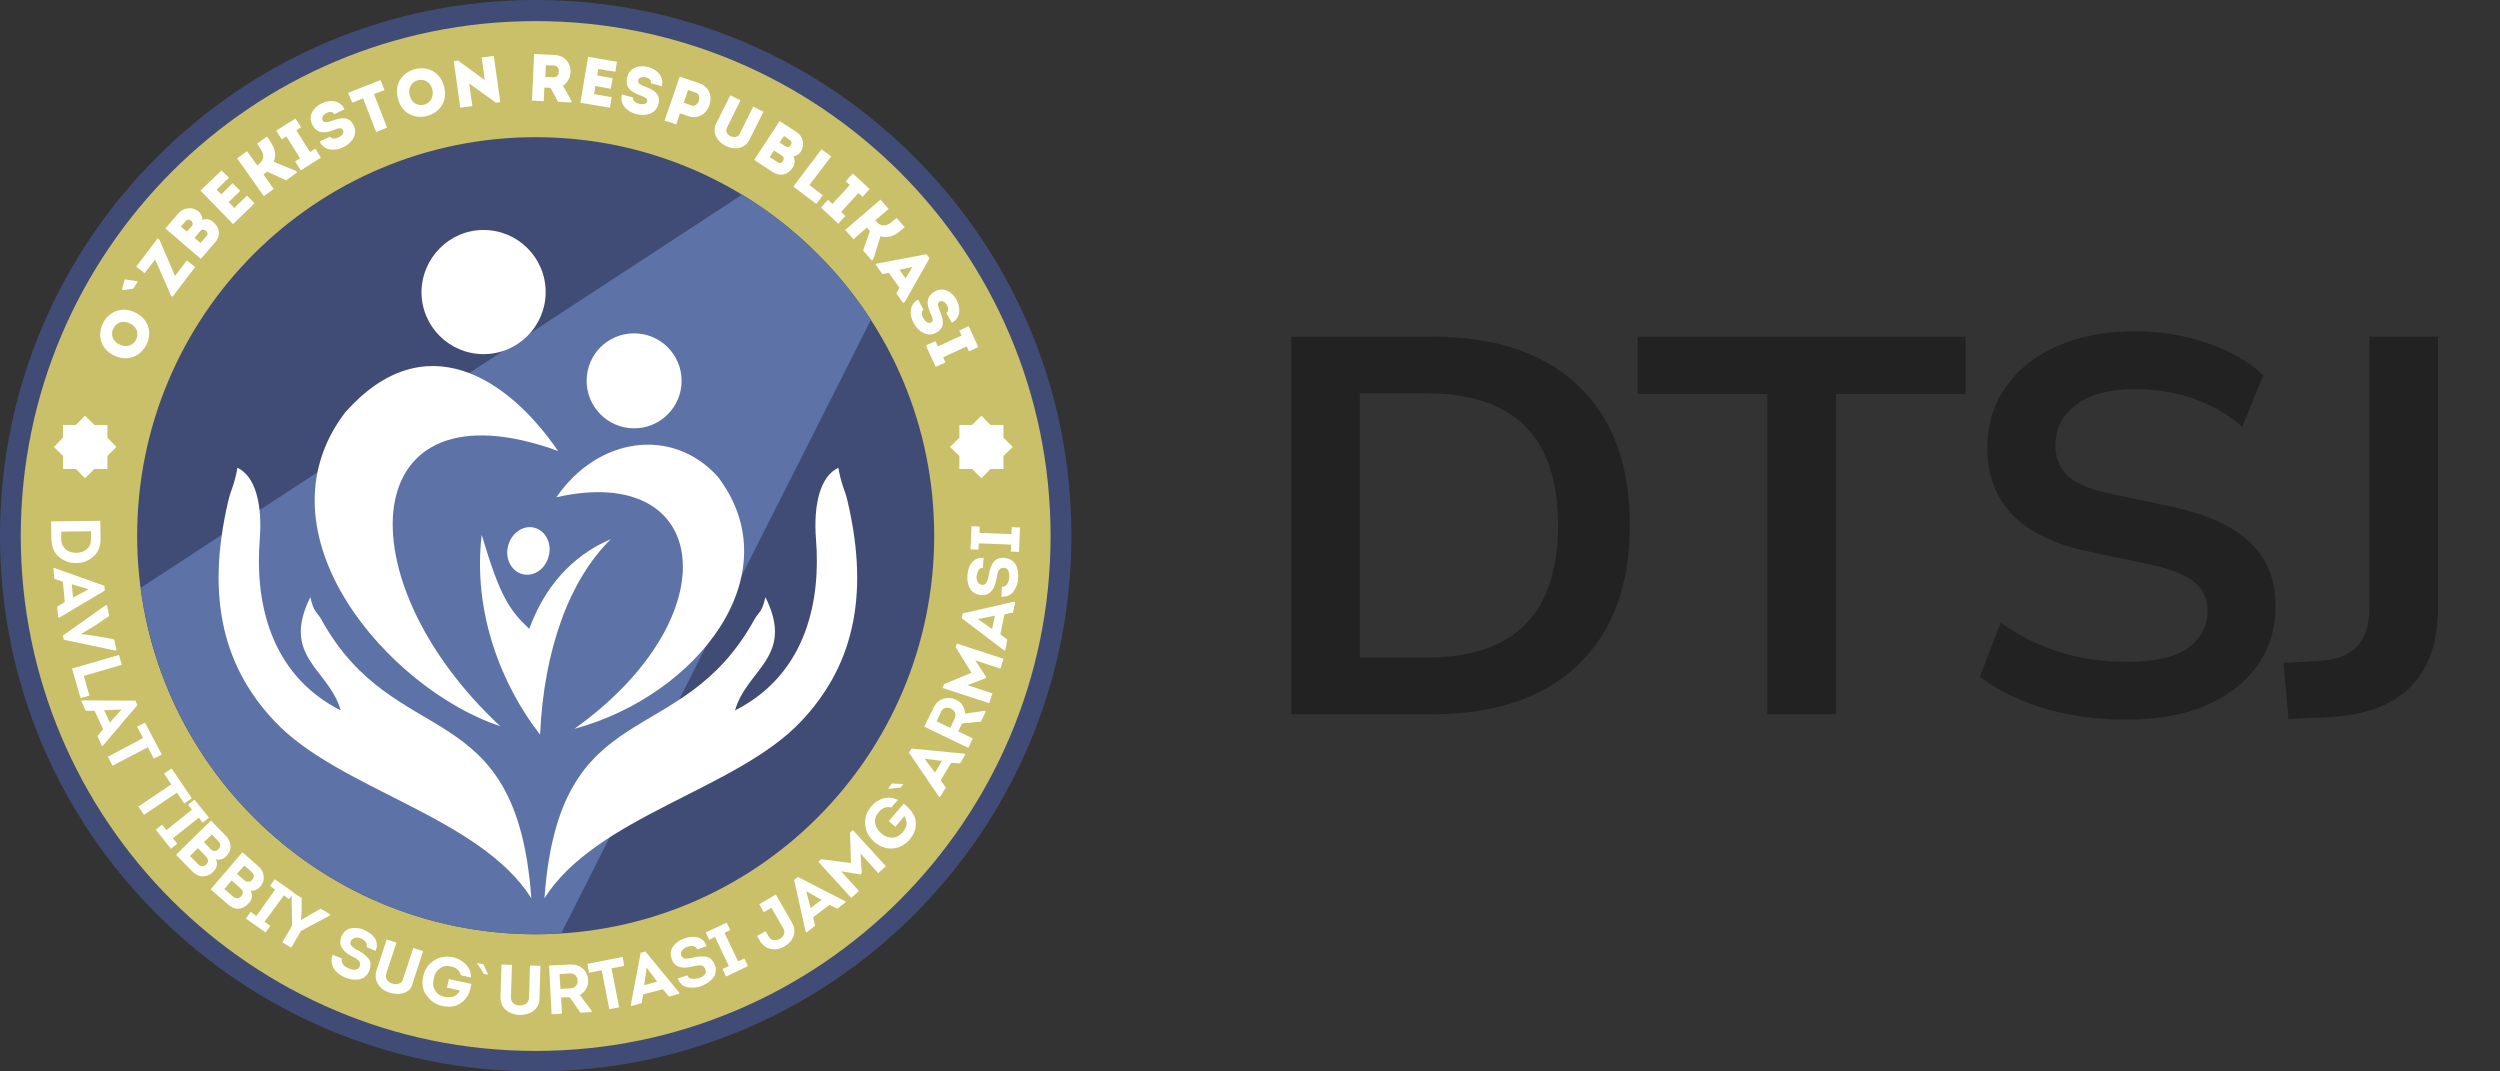 <svg width="112" height="48" viewBox="0 0 112 48" fill="none" xmlns="http://www.w3.org/2000/svg">
<rect x="0" y="0" width="112" height="48" fill="#333333" stroke="none"/>
<g clip-path="url(#clip0_3969_676)">
<path fill-rule="evenodd" clip-rule="evenodd" d="M40.964 7.036C36.626 2.684 30.633 0 24 0C17.367 0 11.374 2.684 7.036 7.036C2.684 11.374 0 17.367 0 24C0 30.633 2.684 36.626 7.036 40.964C11.374 45.302 17.381 48 24 48C30.633 48 36.626 45.316 40.964 40.964C45.302 36.626 48 30.619 48 24C48 17.367 45.316 11.374 40.964 7.036Z" fill="#404C75"/>
<path fill-rule="evenodd" clip-rule="evenodd" d="M23.998 0.945C30.366 0.945 36.123 3.532 40.309 7.703C44.48 11.875 47.066 17.645 47.066 24.014C47.066 30.382 44.48 36.139 40.309 40.324C36.137 44.496 30.366 47.082 23.998 47.082C17.63 47.082 11.873 44.496 7.688 40.324C3.516 36.153 0.93 30.382 0.93 24.014C0.93 17.645 3.516 11.889 7.688 7.703C11.873 3.518 17.63 0.945 23.998 0.945Z" fill="#C9C069"/>
<path fill-rule="evenodd" clip-rule="evenodd" d="M36.624 11.375C33.398 8.149 28.935 6.146 23.998 6.146C19.062 6.146 14.599 8.149 11.373 11.375C8.147 14.601 6.145 19.064 6.145 24C6.145 28.937 8.147 33.4 11.373 36.626C14.599 39.852 19.062 41.855 23.998 41.855C28.935 41.855 33.398 39.852 36.624 36.626C39.85 33.4 41.852 28.937 41.852 24C41.852 19.064 39.864 14.601 36.624 11.375Z" fill="#404C75"/>
<path fill-rule="evenodd" clip-rule="evenodd" d="M36.627 11.375C35.612 10.36 34.486 9.47 33.249 8.719L6.301 26.336C6.829 30.327 8.665 33.915 11.376 36.626C14.602 39.852 19.066 41.854 24.002 41.854C24.391 41.854 24.767 41.84 25.142 41.813L39.019 14.322C38.324 13.266 37.531 12.264 36.627 11.375Z" fill="#5D72A7"/>
<path fill-rule="evenodd" clip-rule="evenodd" d="M10.636 20.955C11.442 21.331 11.762 22.596 11.637 24.167C11.428 26.781 11.985 30.16 15.266 31.829C14.738 29.965 12.569 29.437 13.903 26.753C14.056 27.449 14.223 27.435 14.39 27.741C17.7 33.762 23.136 30.967 23.804 40.241C21.468 36.556 15.183 35.374 12.304 32.315C10.121 30.007 9.162 26.934 10.233 22.415C10.344 21.942 10.511 21.706 10.636 20.955Z" fill="white"/>
<path fill-rule="evenodd" clip-rule="evenodd" d="M25 20.204C15.948 16.922 15.322 25.933 22.414 32.537C17.436 30.883 11.332 23.916 15.461 18.479C18.993 14.489 22.734 16.894 25 20.204Z" fill="white"/>
<path fill-rule="evenodd" clip-rule="evenodd" d="M24.93 22.276C31.868 20.705 32.772 27.616 25.736 32.65C31.187 31.176 35.511 25.767 32.16 21.359C30.102 19.078 26.751 19.607 24.93 22.276Z" fill="white"/>
<path fill-rule="evenodd" clip-rule="evenodd" d="M21.664 10.303C23.193 10.303 24.445 11.54 24.445 13.084C24.445 14.613 23.207 15.865 21.664 15.865C20.134 15.865 18.883 14.627 18.883 13.084C18.897 11.554 20.134 10.303 21.664 10.303Z" fill="white"/>
<path fill-rule="evenodd" clip-rule="evenodd" d="M28.409 14.934C29.591 14.934 30.536 15.893 30.536 17.061C30.536 18.243 29.577 19.189 28.409 19.189C27.227 19.189 26.281 18.229 26.281 17.061C26.281 15.879 27.227 14.934 28.409 14.934Z" fill="white"/>
<path fill-rule="evenodd" clip-rule="evenodd" d="M21.582 23.959C21.165 27.421 22.472 30.703 24.196 32.914C24.363 29.104 25.517 25.961 27.367 24.154C26.087 24.696 24.572 25.822 23.71 28.172C22.82 27.338 22.389 26.698 21.582 23.959Z" fill="white"/>
<path fill-rule="evenodd" clip-rule="evenodd" d="M23.93 23.639C24.431 23.765 24.737 24.335 24.584 24.905C24.445 25.489 23.916 25.85 23.416 25.725C22.915 25.6 22.609 25.03 22.762 24.46C22.901 23.89 23.43 23.514 23.93 23.639Z" fill="white"/>
<path fill-rule="evenodd" clip-rule="evenodd" d="M37.559 20.955C36.752 21.331 36.432 22.596 36.557 24.167C36.766 26.781 36.21 30.16 32.928 31.829C33.457 29.965 35.626 29.437 34.291 26.753C34.138 27.449 33.971 27.435 33.804 27.741C30.495 33.762 25.058 30.967 24.391 40.241C26.727 36.556 33.012 35.374 35.89 32.315C38.073 30.007 39.033 26.934 37.962 22.415C37.851 21.942 37.684 21.706 37.559 20.955Z" fill="white"/>
<path d="M42.256 16.005L43.312 15.518L43.41 15.741C43.577 15.671 43.674 15.616 43.827 15.546C43.688 15.24 43.549 14.934 43.396 14.615C43.229 14.684 43.132 14.74 42.979 14.809L43.076 15.032L42.019 15.518L41.908 15.282C41.741 15.352 41.644 15.407 41.477 15.477C41.63 15.796 41.769 16.116 41.922 16.436C42.089 16.367 42.186 16.311 42.353 16.241L42.256 16.005ZM41.38 13.878C41.296 13.725 41.213 13.586 41.13 13.419C40.323 13.85 41.157 15.338 41.936 14.907C42.395 14.656 42.242 14.267 42.089 13.892C42.019 13.711 41.964 13.558 42.117 13.502C42.339 13.405 42.631 13.878 42.395 14.017C42.478 14.17 42.548 14.295 42.645 14.462C43.438 14.031 42.659 12.612 41.88 13.057C41.491 13.28 41.491 13.613 41.686 14.031C41.783 14.225 41.839 14.378 41.714 14.448C41.463 14.573 41.143 14.003 41.38 13.878ZM40.573 12.473L40.295 12.084L40.879 11.959L40.573 12.473ZM40.156 13.141L40.462 13.572L40.532 13.53L41.644 11.569L41.505 11.389L39.294 11.806L39.224 11.848L39.53 12.279L39.822 12.223L40.295 12.89L40.156 13.141ZM38.237 10.721L38.835 10.193C38.877 10.248 38.919 10.29 38.974 10.346L38.668 11.222L39.058 11.667L39.127 11.611L39.447 10.582C39.92 10.721 40.212 10.457 40.532 10.179C40.406 10.04 40.295 9.901 40.17 9.762C39.878 10.012 39.586 10.304 39.238 9.901L39.211 9.873L39.809 9.359C39.683 9.219 39.572 9.08 39.447 8.941L37.862 10.304C38.001 10.443 38.112 10.582 38.237 10.721ZM37.681 9.498L38.46 8.649L38.641 8.816C38.766 8.677 38.835 8.608 38.96 8.469C38.71 8.232 38.46 8.01 38.209 7.773C38.084 7.898 38.015 7.982 37.89 8.121L38.07 8.288L37.292 9.136L37.097 8.955C36.972 9.08 36.902 9.164 36.777 9.303C37.041 9.539 37.292 9.776 37.556 10.026C37.681 9.887 37.751 9.803 37.876 9.678L37.681 9.498ZM37.236 7.009C37.097 6.897 36.944 6.786 36.805 6.689L35.54 8.357C35.873 8.608 36.235 8.886 36.569 9.136C36.68 8.997 36.749 8.9 36.861 8.747L36.263 8.288C36.805 7.579 36.583 7.871 37.236 7.009ZM35.387 6.272C35.568 6.397 35.373 6.675 35.206 6.564L34.928 6.383L35.123 6.091L35.387 6.272ZM35.039 6.981C35.22 7.106 35.025 7.398 34.844 7.273L34.483 7.036L34.678 6.744L35.039 6.981ZM35.873 6.8C36.068 6.494 35.985 6.105 35.679 5.91L34.928 5.423L33.788 7.162L34.608 7.704C34.97 7.94 35.317 7.815 35.512 7.509C35.609 7.356 35.637 7.175 35.54 7.009C35.679 6.995 35.804 6.897 35.873 6.8ZM32.731 6.105C32.592 6.035 32.481 5.882 32.564 5.729L33.176 4.492C33.023 4.422 32.87 4.339 32.717 4.269L32.091 5.521C31.883 5.938 32.133 6.355 32.508 6.536C32.898 6.73 33.37 6.675 33.579 6.258L34.205 5.006C34.052 4.937 33.899 4.853 33.746 4.77L33.134 6.007C33.051 6.16 32.87 6.16 32.731 6.105ZM30.993 4.728L30.631 4.603C30.687 4.436 30.77 4.2 30.826 4.033C30.937 4.075 31.076 4.116 31.187 4.158C31.479 4.269 31.271 4.825 30.993 4.728ZM30.297 5.576L30.464 5.076L30.826 5.201C31.771 5.521 32.272 4.061 31.326 3.727C31.034 3.63 30.742 3.532 30.45 3.435C30.228 4.102 29.992 4.756 29.769 5.409C29.95 5.451 30.131 5.507 30.297 5.576ZM28.365 4.367C28.184 4.325 28.045 4.283 27.864 4.228C27.614 5.117 29.255 5.535 29.491 4.686C29.63 4.186 29.255 4.019 28.865 3.866C28.684 3.797 28.546 3.727 28.601 3.574C28.684 3.338 29.227 3.463 29.157 3.727C29.338 3.769 29.463 3.81 29.644 3.866C29.894 3.004 28.323 2.573 28.101 3.449C27.989 3.894 28.239 4.116 28.671 4.269C28.865 4.339 29.032 4.408 28.99 4.547C28.935 4.798 28.295 4.631 28.365 4.367ZM27.642 2.768C27.155 2.684 26.835 2.628 26.349 2.545C26.237 3.226 26.112 3.922 26.001 4.603C26.474 4.686 26.835 4.742 27.322 4.825C27.35 4.673 27.377 4.506 27.405 4.353C27.099 4.297 26.919 4.269 26.613 4.214C26.64 4.089 26.654 3.977 26.668 3.852L27.363 3.977C27.391 3.824 27.419 3.671 27.447 3.505L26.752 3.379L26.807 3.087C27.113 3.143 27.266 3.171 27.572 3.213C27.586 3.073 27.614 2.921 27.642 2.768ZM24.805 3.463L24.43 3.449C24.444 3.282 24.444 3.101 24.457 2.921C24.582 2.921 24.708 2.934 24.833 2.934C25.125 2.962 25.097 3.477 24.805 3.463ZM25.222 3.838C25.765 3.505 25.667 2.503 24.847 2.462C24.541 2.448 24.235 2.434 23.929 2.42C23.901 3.115 23.86 3.81 23.832 4.506C23.998 4.52 24.193 4.52 24.36 4.533L24.388 3.922L24.666 3.936L25 4.561L25.598 4.589V4.506L25.222 3.838ZM22.219 4.603L22.413 4.575L22.121 2.503C21.941 2.531 21.76 2.559 21.579 2.573L21.718 3.588L20.522 2.712L20.328 2.74L20.62 4.825C20.8 4.798 20.981 4.77 21.162 4.756L21.023 3.741L22.219 4.603ZM18.353 4.269C18.172 3.546 19.187 3.282 19.368 4.005C19.549 4.742 18.534 5.006 18.353 4.269ZM19.897 3.88C19.535 2.476 17.463 3.018 17.825 4.408C18.172 5.813 20.258 5.284 19.897 3.88ZM16.267 4.408L16.851 5.91C17.018 5.841 17.185 5.785 17.338 5.715L16.754 4.214L17.227 4.033C17.171 3.88 17.116 3.741 17.046 3.588L15.6 4.158C15.655 4.311 15.711 4.45 15.781 4.603L16.267 4.408ZM14.793 6.119C14.627 6.202 14.488 6.258 14.321 6.341C14.71 7.175 16.239 6.425 15.85 5.632C15.628 5.159 15.238 5.284 14.835 5.423C14.654 5.479 14.501 5.521 14.446 5.368C14.362 5.131 14.849 4.867 14.974 5.117C15.141 5.034 15.266 4.978 15.433 4.895C15.058 4.075 13.584 4.77 13.987 5.576C14.182 5.98 14.529 5.994 14.946 5.827C15.141 5.743 15.308 5.702 15.364 5.827C15.503 6.077 14.905 6.355 14.793 6.119ZM13.89 6.814L13.278 5.841L13.486 5.702C13.389 5.549 13.333 5.451 13.236 5.312C12.944 5.493 12.666 5.674 12.374 5.854C12.471 6.007 12.527 6.091 12.624 6.244L12.833 6.119L13.445 7.092L13.222 7.231C13.319 7.384 13.375 7.467 13.473 7.634C13.778 7.44 14.07 7.259 14.376 7.064C14.279 6.911 14.223 6.814 14.126 6.661L13.89 6.814ZM12.263 8.469L11.804 7.815C11.86 7.773 11.915 7.732 11.971 7.69L12.819 8.079L13.306 7.732L13.264 7.662L12.263 7.245C12.444 6.786 12.207 6.466 11.957 6.119C11.804 6.23 11.651 6.327 11.512 6.438C11.734 6.758 11.998 7.064 11.554 7.384L11.526 7.412L11.067 6.772C10.914 6.883 10.775 6.981 10.622 7.092L11.818 8.788C11.971 8.677 12.11 8.58 12.263 8.469ZM9.927 7.634C9.579 7.968 9.329 8.204 8.981 8.538C9.468 9.039 9.954 9.539 10.441 10.04C10.789 9.706 11.053 9.456 11.401 9.108C11.289 8.997 11.178 8.872 11.067 8.761C10.844 8.983 10.705 9.108 10.497 9.317C10.413 9.233 10.33 9.136 10.246 9.053L10.761 8.552C10.65 8.441 10.539 8.33 10.427 8.204L9.913 8.705L9.704 8.496C9.927 8.288 10.038 8.177 10.26 7.954C10.149 7.871 10.038 7.746 9.927 7.634ZM8.328 9.901C8.467 9.734 8.731 9.956 8.592 10.123L8.369 10.374L8.105 10.151L8.328 9.901ZM8.981 10.346C9.12 10.179 9.398 10.415 9.259 10.568L8.981 10.888L8.717 10.652L8.981 10.346ZM8.912 9.484C8.634 9.247 8.23 9.289 7.994 9.553L7.41 10.235L8.995 11.597L9.635 10.86C9.913 10.54 9.829 10.179 9.551 9.943C9.412 9.817 9.245 9.776 9.065 9.859C9.078 9.72 8.995 9.567 8.912 9.484ZM7.062 10.68L6.103 11.945C6.242 12.056 6.339 12.126 6.478 12.237L6.951 11.625L7.66 13.238L7.73 13.294L8.745 11.959C8.606 11.848 8.508 11.778 8.369 11.667L7.841 12.362L7.146 10.749L7.062 10.68ZM6.172 12.626L6.131 12.598L5.588 12.515L5.463 12.974L5.505 13.002L5.964 12.932L6.172 12.626ZM5.352 15.435C4.671 15.101 5.143 14.156 5.825 14.489C6.506 14.823 6.033 15.769 5.352 15.435ZM6.061 14.003C4.768 13.363 3.808 15.282 5.102 15.922C6.409 16.561 7.368 14.642 6.061 14.003Z" fill="white"/>
<path d="M4.491 23.332L4.506 24.142C4.506 24.469 4.406 24.739 4.193 24.923C3.98 25.122 3.724 25.222 3.426 25.222C3.127 25.236 2.872 25.137 2.644 24.952C2.417 24.767 2.317 24.497 2.303 24.17L2.289 23.36L4.491 23.332ZM2.744 23.815V24.156C2.744 24.341 2.815 24.497 2.943 24.611C3.071 24.724 3.241 24.767 3.426 24.767C3.61 24.767 3.767 24.71 3.895 24.597C4.022 24.483 4.079 24.341 4.079 24.142V23.801L2.744 23.815Z" fill="white"/>
<path d="M45.313 23.929L45.328 23.617L45.697 23.631L45.654 24.725L45.285 24.711L45.299 24.398L43.85 24.341L43.836 24.626L43.48 24.611L43.523 23.574L43.892 23.588L43.878 23.873L45.313 23.929Z" fill="white"/>
<path d="M2.902 26.97L2.817 26.06L2.433 25.932L2.391 25.449H2.447L4.678 26.245L4.692 26.458L2.661 27.666H2.604L2.561 27.183L2.902 26.97ZM3.968 26.401L3.215 26.174L3.272 26.771L3.968 26.401Z" fill="white"/>
<path d="M44.859 26.729L44.887 26.288C44.987 26.288 45.058 26.246 45.115 26.175C45.172 26.09 45.2 25.99 45.214 25.877C45.228 25.592 45.157 25.45 44.973 25.436C44.93 25.436 44.887 25.436 44.845 25.464C44.802 25.479 44.774 25.507 44.759 25.535C44.745 25.564 44.717 25.592 44.703 25.649C44.688 25.692 44.674 25.734 44.674 25.777C44.674 25.805 44.66 25.848 44.646 25.905C44.56 26.431 44.333 26.686 43.964 26.658C43.736 26.644 43.566 26.544 43.467 26.388C43.367 26.218 43.324 26.019 43.339 25.777C43.353 25.663 43.367 25.564 43.395 25.479C43.424 25.379 43.467 25.294 43.523 25.223C43.58 25.152 43.651 25.081 43.751 25.038C43.836 24.996 43.95 24.981 44.063 24.996L44.035 25.436C43.95 25.436 43.879 25.479 43.836 25.55C43.793 25.621 43.765 25.706 43.751 25.805C43.736 25.905 43.765 25.99 43.807 26.075C43.85 26.146 43.907 26.189 43.992 26.203C44.077 26.203 44.148 26.175 44.191 26.104C44.234 26.033 44.262 25.933 44.291 25.805C44.319 25.678 44.333 25.564 44.362 25.479C44.39 25.393 44.433 25.308 44.475 25.223C44.532 25.138 44.603 25.081 44.688 25.038C44.774 24.996 44.887 24.981 45.001 24.996C45.129 25.01 45.228 25.038 45.314 25.095C45.399 25.152 45.47 25.223 45.513 25.308C45.555 25.393 45.584 25.493 45.598 25.592C45.612 25.692 45.626 25.805 45.612 25.919C45.598 26.161 45.513 26.36 45.385 26.53C45.257 26.672 45.086 26.743 44.859 26.729Z" fill="white"/>
<path d="M3.626 28.404L4.365 28.504L5.118 28.646L5.218 29.129L5.147 29.143L2.859 28.66L2.816 28.475L4.72 27.125L4.791 27.111L4.891 27.594L4.266 28.021L3.626 28.404Z" fill="white"/>
<path d="M45 27.523L44.816 28.419L45.128 28.66L45.029 29.143L44.972 29.129L43.082 27.694L43.125 27.481L45.426 26.955L45.483 26.969L45.384 27.438L45 27.523ZM43.807 27.736L44.446 28.177L44.574 27.58L43.807 27.736Z" fill="white"/>
<path d="M5.457 29.782L3.752 30.28L4.008 31.16L3.61 31.274L3.227 29.953L5.329 29.342L5.457 29.782Z" fill="white"/>
<path d="M4.621 32.668L4.237 31.844H3.84L3.641 31.403L3.697 31.375L6.07 31.389L6.156 31.588L4.621 33.393L4.564 33.421L4.365 32.981L4.621 32.668ZM5.445 31.787L4.664 31.816L4.919 32.37L5.445 31.787Z" fill="white"/>
<path d="M43.523 30.139L42.813 28.988L42.87 28.832L44.959 29.514L44.816 29.954L43.694 29.585L44.177 30.324L44.163 30.381L43.339 30.693L44.461 31.063L44.319 31.503L42.23 30.821L42.287 30.651L43.523 30.139Z" fill="white"/>
<path d="M6.409 33.065L6.139 32.554L6.494 32.369L7.247 33.804L6.892 33.989L6.622 33.477L5.045 34.301L4.832 33.904L6.409 33.065Z" fill="white"/>
<path d="M43.239 31.971L44.106 31.844L44.163 31.872L43.95 32.327L43.097 32.412L42.926 32.767L43.58 33.08L43.381 33.506L41.406 32.554L41.818 31.716C41.918 31.503 42.074 31.36 42.259 31.304C42.458 31.247 42.642 31.261 42.827 31.346C42.955 31.403 43.054 31.488 43.126 31.602C43.197 31.716 43.225 31.844 43.239 31.971ZM42.571 32.611L42.77 32.185C42.813 32.099 42.813 32.014 42.785 31.929C42.756 31.844 42.685 31.787 42.6 31.744C42.514 31.701 42.429 31.701 42.344 31.716C42.259 31.744 42.202 31.801 42.159 31.886L41.96 32.312L42.571 32.611Z" fill="white"/>
<path d="M7.673 35.14L7.346 34.657L7.687 34.43L8.597 35.765L8.256 35.993L7.929 35.51L6.451 36.504L6.195 36.135L7.673 35.14Z" fill="white"/>
<path d="M42.612 34.175L42.144 34.956L42.371 35.283L42.115 35.709L42.058 35.681L40.723 33.72L40.836 33.535L43.195 33.763L43.252 33.791L43.01 34.203L42.612 34.175ZM41.419 33.99L41.888 34.615L42.2 34.089L41.419 33.99Z" fill="white"/>
<path d="M39.956 35.098L40.467 35.126L40.353 35.282L39.785 35.339L39.956 35.098Z" fill="white"/>
<path d="M7.744 37.556L7.943 37.797L7.659 38.025L6.977 37.172L7.261 36.945L7.46 37.186L8.596 36.277L8.426 36.05L8.71 35.822L9.364 36.632L9.079 36.859L8.909 36.632L7.744 37.556Z" fill="white"/>
<path d="M10.117 38.38C10.061 38.436 9.99 38.479 9.919 38.493C9.833 38.522 9.762 38.522 9.677 38.493C9.762 38.706 9.72 38.891 9.549 39.062C9.407 39.204 9.251 39.26 9.08 39.26C8.91 39.26 8.753 39.175 8.597 39.019L7.887 38.294L9.45 36.76L10.103 37.428C10.245 37.57 10.316 37.726 10.331 37.911C10.331 38.081 10.259 38.237 10.117 38.38ZM9.208 38.351L8.867 37.996L8.512 38.351L8.881 38.721C8.938 38.777 8.995 38.806 9.052 38.806C9.109 38.806 9.18 38.792 9.237 38.735C9.308 38.664 9.336 38.593 9.322 38.522C9.293 38.465 9.265 38.408 9.208 38.351ZM9.791 37.697L9.492 37.385L9.137 37.726L9.435 38.038C9.492 38.095 9.549 38.124 9.606 38.124C9.663 38.124 9.72 38.11 9.776 38.053C9.833 37.996 9.862 37.939 9.862 37.868C9.876 37.811 9.847 37.754 9.791 37.697Z" fill="white"/>
<path d="M39.162 37.712C38.992 37.556 38.864 37.385 38.807 37.186C38.75 36.987 38.736 36.803 38.779 36.618C38.821 36.433 38.907 36.277 39.034 36.12C39.191 35.936 39.375 35.822 39.589 35.765C39.802 35.709 40.015 35.737 40.228 35.836L39.93 36.177C39.716 36.12 39.517 36.191 39.361 36.391C39.233 36.547 39.176 36.703 39.205 36.874C39.233 37.044 39.319 37.2 39.475 37.328C39.631 37.47 39.802 37.527 39.972 37.527C40.143 37.527 40.299 37.442 40.427 37.3C40.541 37.172 40.597 37.058 40.612 36.945C40.626 36.831 40.597 36.703 40.512 36.561L40.114 37.044L39.816 36.788L40.484 36.007C40.683 36.163 40.825 36.305 40.91 36.462C41.024 36.66 41.052 36.859 41.024 37.058C40.981 37.257 40.896 37.442 40.754 37.612C40.555 37.84 40.299 37.982 40.015 38.01C39.731 38.039 39.418 37.939 39.162 37.712Z" fill="white"/>
<path d="M11.654 39.728C11.597 39.785 11.54 39.842 11.455 39.87C11.384 39.899 11.299 39.913 11.228 39.899C11.327 40.098 11.299 40.297 11.143 40.467C11.015 40.609 10.858 40.695 10.702 40.709C10.531 40.723 10.361 40.652 10.205 40.51L9.438 39.842L10.858 38.18L11.555 38.791C11.711 38.919 11.796 39.075 11.81 39.245C11.839 39.416 11.782 39.572 11.654 39.728ZM10.745 39.771L10.375 39.444L10.049 39.828L10.446 40.169C10.503 40.226 10.574 40.24 10.631 40.24C10.688 40.24 10.745 40.212 10.802 40.155C10.873 40.084 10.887 40.013 10.873 39.927C10.844 39.885 10.816 39.828 10.745 39.771ZM11.27 39.061L10.944 38.776L10.617 39.146L10.944 39.43C11 39.487 11.072 39.501 11.128 39.501C11.185 39.501 11.242 39.473 11.299 39.416C11.356 39.359 11.37 39.288 11.37 39.231C11.37 39.174 11.327 39.117 11.27 39.061Z" fill="white"/>
<path d="M38.124 38.663L38.081 37.299L38.209 37.185L39.687 38.805L39.346 39.118L38.55 38.237L38.607 39.118L38.55 39.175L37.683 39.033L38.479 39.914L38.138 40.226L36.66 38.606L36.788 38.493L38.124 38.663Z" fill="white"/>
<path d="M11.854 41.293L12.11 41.477L11.896 41.776L11.016 41.151L11.229 40.852L11.485 41.037L12.323 39.858L12.095 39.687L12.309 39.389L13.161 39.985L12.948 40.284L12.721 40.113L11.854 41.293Z" fill="white"/>
<path d="M37.155 40.539L36.431 41.093L36.516 41.477L36.132 41.776L36.09 41.733L35.578 39.417L35.749 39.289L37.852 40.369L37.894 40.411L37.511 40.71L37.155 40.539ZM36.118 39.928L36.317 40.681L36.8 40.312L36.118 39.928Z" fill="white"/>
<path d="M13.487 41.221L13.913 40.965L14.368 40.709L14.794 40.965L14.765 41.022L13.487 41.704L13.046 42.457L12.648 42.216L13.089 41.463L13.06 40.028L13.089 39.971L13.515 40.227V40.766L13.487 41.221Z" fill="white"/>
<path d="M34.756 40.07L35.481 41.335C35.595 41.534 35.623 41.733 35.552 41.932C35.481 42.13 35.339 42.287 35.14 42.401C34.941 42.514 34.742 42.557 34.529 42.514C34.33 42.471 34.174 42.358 34.046 42.159L33.918 41.932L34.302 41.718L34.429 41.946C34.486 42.045 34.557 42.102 34.657 42.116C34.742 42.13 34.842 42.116 34.941 42.059C35.04 42.003 35.097 41.932 35.126 41.846C35.154 41.761 35.14 41.676 35.083 41.576L34.557 40.667L34.216 40.866L34.017 40.511L34.756 40.07Z" fill="white"/>
<path d="M14.906 42.77L15.318 42.941C15.29 43.026 15.304 43.111 15.361 43.197C15.418 43.268 15.503 43.339 15.617 43.381C15.873 43.495 16.043 43.452 16.114 43.296C16.128 43.253 16.142 43.211 16.128 43.168C16.128 43.126 16.114 43.097 16.086 43.069C16.072 43.04 16.043 43.012 16 42.983C15.958 42.955 15.929 42.927 15.901 42.912C15.873 42.898 15.83 42.87 15.787 42.856C15.318 42.614 15.148 42.316 15.29 41.975C15.375 41.761 15.517 41.634 15.702 41.591C15.887 41.548 16.1 41.563 16.313 41.662C16.413 41.705 16.498 41.761 16.583 41.818C16.668 41.875 16.725 41.946 16.782 42.017C16.839 42.088 16.867 42.188 16.881 42.287C16.895 42.387 16.867 42.486 16.825 42.6L16.427 42.429C16.441 42.344 16.427 42.273 16.384 42.202C16.327 42.131 16.256 42.074 16.171 42.046C16.086 42.003 15.986 41.989 15.901 42.017C15.816 42.046 15.759 42.074 15.716 42.159C15.688 42.245 15.688 42.316 15.745 42.373C15.802 42.429 15.887 42.5 16 42.557C16.114 42.614 16.213 42.685 16.285 42.728C16.356 42.785 16.427 42.841 16.498 42.927C16.555 42.998 16.597 43.083 16.597 43.182C16.597 43.282 16.583 43.381 16.54 43.495C16.498 43.609 16.427 43.694 16.341 43.765C16.256 43.836 16.171 43.864 16.072 43.879C15.972 43.893 15.873 43.893 15.773 43.879C15.674 43.864 15.574 43.836 15.46 43.793C15.233 43.694 15.063 43.566 14.949 43.381C14.835 43.168 14.821 42.969 14.906 42.77Z" fill="white"/>
<path d="M33.066 43.067L33.351 42.94L33.507 43.281L32.526 43.749L32.37 43.408L32.654 43.281L32.029 41.973L31.773 42.101L31.617 41.774L32.555 41.334L32.711 41.661L32.456 41.789L33.066 43.067Z" fill="white"/>
<path d="M18.117 44.475C17.918 44.546 17.705 44.546 17.464 44.475C17.236 44.404 17.052 44.276 16.938 44.091C16.824 43.907 16.796 43.708 16.867 43.48L17.322 42.088L17.762 42.23L17.307 43.608C17.279 43.722 17.279 43.807 17.336 43.892C17.393 43.978 17.478 44.034 17.577 44.063C17.691 44.091 17.79 44.105 17.876 44.063C17.975 44.034 18.032 43.963 18.06 43.85L18.515 42.471L18.956 42.614L18.501 44.006C18.458 44.262 18.316 44.404 18.117 44.475Z" fill="white"/>
<path d="M30.364 43.836L30.79 43.694C30.819 43.779 30.89 43.836 30.989 43.85C31.089 43.864 31.188 43.85 31.302 43.822C31.572 43.736 31.671 43.594 31.6 43.424C31.586 43.381 31.558 43.339 31.529 43.31C31.501 43.282 31.458 43.268 31.43 43.253C31.401 43.239 31.359 43.239 31.302 43.253C31.245 43.253 31.203 43.268 31.174 43.268C31.146 43.268 31.103 43.282 31.046 43.296C30.535 43.424 30.208 43.324 30.094 42.969C30.023 42.756 30.037 42.571 30.151 42.401C30.265 42.245 30.435 42.117 30.648 42.046C30.748 42.003 30.847 41.989 30.947 41.975C31.046 41.96 31.146 41.975 31.231 41.989C31.33 42.003 31.401 42.06 31.487 42.117C31.558 42.188 31.614 42.273 31.657 42.387L31.245 42.529C31.203 42.458 31.146 42.415 31.06 42.387C30.975 42.373 30.89 42.387 30.79 42.415C30.691 42.444 30.62 42.5 30.563 42.571C30.506 42.642 30.492 42.714 30.52 42.799C30.549 42.884 30.606 42.927 30.677 42.941C30.762 42.955 30.861 42.941 30.989 42.912C31.117 42.884 31.231 42.856 31.316 42.856C31.401 42.856 31.501 42.841 31.6 42.856C31.7 42.87 31.785 42.912 31.856 42.969C31.927 43.04 31.984 43.126 32.027 43.239C32.069 43.353 32.083 43.467 32.055 43.566C32.041 43.665 31.998 43.765 31.927 43.836C31.856 43.907 31.785 43.978 31.7 44.035C31.614 44.092 31.515 44.134 31.416 44.177C31.188 44.262 30.975 44.262 30.762 44.22C30.577 44.177 30.449 44.049 30.364 43.836Z" fill="white"/>
<path d="M18.958 43.75C19 43.523 19.1 43.338 19.242 43.196C19.384 43.054 19.54 42.954 19.725 42.897C19.91 42.855 20.095 42.84 20.279 42.883C20.507 42.926 20.706 43.039 20.862 43.196C21.018 43.352 21.103 43.551 21.103 43.792L20.649 43.693C20.592 43.48 20.436 43.338 20.194 43.295C19.995 43.253 19.839 43.281 19.697 43.395C19.555 43.494 19.469 43.65 19.427 43.849C19.384 44.048 19.398 44.233 19.498 44.375C19.583 44.531 19.725 44.617 19.91 44.659C20.066 44.688 20.208 44.688 20.322 44.645C20.436 44.602 20.521 44.517 20.606 44.375L20.023 44.247L20.109 43.864L21.118 44.077C21.075 44.318 21.018 44.517 20.919 44.659C20.791 44.844 20.634 44.972 20.45 45.043C20.265 45.114 20.052 45.114 19.839 45.071C19.54 45.014 19.299 44.858 19.128 44.617C18.93 44.375 18.887 44.077 18.958 43.75Z" fill="white"/>
<path d="M29.697 44.318L28.816 44.545L28.745 44.943L28.276 45.071L28.262 45.014L28.702 42.684L28.915 42.627L30.421 44.46L30.436 44.517L29.967 44.645L29.697 44.318ZM28.972 43.352L28.858 44.133L29.441 43.977L28.972 43.352Z" fill="white"/>
<path d="M21.655 43.195L21.868 43.664L21.684 43.635L21.371 43.152L21.655 43.195Z" fill="white"/>
<path d="M26.956 43.466L26.387 43.58L26.316 43.182L27.893 42.869L27.965 43.267L27.396 43.381L27.737 45.128L27.297 45.214L26.956 43.466Z" fill="white"/>
<path d="M23.9 45.285C23.729 45.413 23.516 45.47 23.274 45.47C23.033 45.456 22.82 45.385 22.663 45.243C22.493 45.101 22.422 44.916 22.422 44.674L22.465 43.211L22.933 43.225L22.891 44.674C22.891 44.788 22.919 44.873 23.004 44.944C23.076 45.015 23.175 45.044 23.289 45.044C23.402 45.044 23.502 45.015 23.573 44.959C23.658 44.902 23.686 44.816 23.701 44.703L23.743 43.254L24.212 43.268L24.169 44.731C24.169 44.973 24.07 45.157 23.9 45.285Z" fill="white"/>
<path d="M25.976 44.575L26.502 45.271V45.342L26.004 45.37L25.521 44.674L25.138 44.688L25.18 45.413L24.711 45.441L24.598 43.253L25.535 43.211C25.777 43.197 25.962 43.268 26.118 43.395C26.26 43.538 26.345 43.708 26.345 43.907C26.36 44.049 26.331 44.177 26.26 44.291C26.189 44.419 26.104 44.504 25.976 44.575ZM25.109 44.305L25.578 44.276C25.677 44.276 25.748 44.234 25.805 44.163C25.862 44.092 25.891 44.007 25.876 43.921C25.876 43.822 25.834 43.751 25.777 43.694C25.72 43.637 25.635 43.609 25.535 43.609L25.067 43.637L25.109 44.305Z" fill="white"/>
<path fill-rule="evenodd" clip-rule="evenodd" d="M2.821 19.036H3.405L3.808 18.619L4.226 19.036H4.81V19.606L5.213 20.023L4.81 20.427V21.011H4.226L3.808 21.428L3.405 21.011H2.821V20.427L2.418 20.023L2.821 19.606V19.036Z" fill="white"/>
<path fill-rule="evenodd" clip-rule="evenodd" d="M42.98 19.036H43.55L43.967 18.619L44.37 19.036H44.954V19.606L45.371 20.023L44.954 20.427V21.011H44.37L43.967 21.428L43.55 21.011H42.98V20.427L42.562 20.023L42.98 19.606V19.036Z" fill="white"/>
</g>
<path d="M57.848 32V15.08H64.136C66.968 15.08 69.152 15.808 70.688 17.264C72.24 18.72 73.016 20.808 73.016 23.528C73.016 26.232 72.24 28.32 70.688 29.792C69.152 31.264 66.968 32 64.136 32H57.848ZM60.92 29.456H63.944C67.848 29.456 69.8 27.48 69.8 23.528C69.8 19.592 67.848 17.624 63.944 17.624H60.92V29.456ZM79.178 32V17.648H73.37V15.08H88.058V17.648H82.25V32H79.178ZM95.274 32.24C93.946 32.24 92.714 32.072 91.578 31.736C90.442 31.384 89.482 30.912 88.698 30.32L89.634 27.896C90.418 28.456 91.274 28.888 92.202 29.192C93.146 29.496 94.17 29.648 95.274 29.648C96.538 29.648 97.458 29.44 98.034 29.024C98.61 28.592 98.898 28.04 98.898 27.368C98.898 26.808 98.69 26.368 98.274 26.048C97.874 25.728 97.178 25.464 96.186 25.256L93.546 24.704C90.538 24.064 89.034 22.52 89.034 20.072C89.034 19.016 89.314 18.096 89.874 17.312C90.434 16.528 91.21 15.92 92.202 15.488C93.194 15.056 94.338 14.84 95.634 14.84C96.786 14.84 97.866 15.016 98.874 15.368C99.882 15.704 100.722 16.184 101.394 16.808L100.458 19.112C99.13 17.992 97.514 17.432 95.61 17.432C94.506 17.432 93.642 17.664 93.018 18.128C92.394 18.592 92.082 19.2 92.082 19.952C92.082 20.528 92.274 20.992 92.658 21.344C93.042 21.68 93.698 21.944 94.626 22.136L97.242 22.688C98.826 23.024 100.002 23.552 100.77 24.272C101.554 24.992 101.946 25.952 101.946 27.152C101.946 28.16 101.674 29.048 101.13 29.816C100.586 30.584 99.81 31.184 98.802 31.616C97.81 32.032 96.634 32.24 95.274 32.24ZM102.523 32.216L102.307 29.696L104.011 29.6C105.435 29.504 106.147 28.72 106.147 27.248V15.08H109.219V27.224C109.219 30.264 107.643 31.896 104.491 32.12L102.523 32.216Z" fill="#222222"/>
<defs>
<clipPath id="clip0_3969_676">
<rect width="48" height="48" fill="white"/>
</clipPath>
</defs>
</svg>
